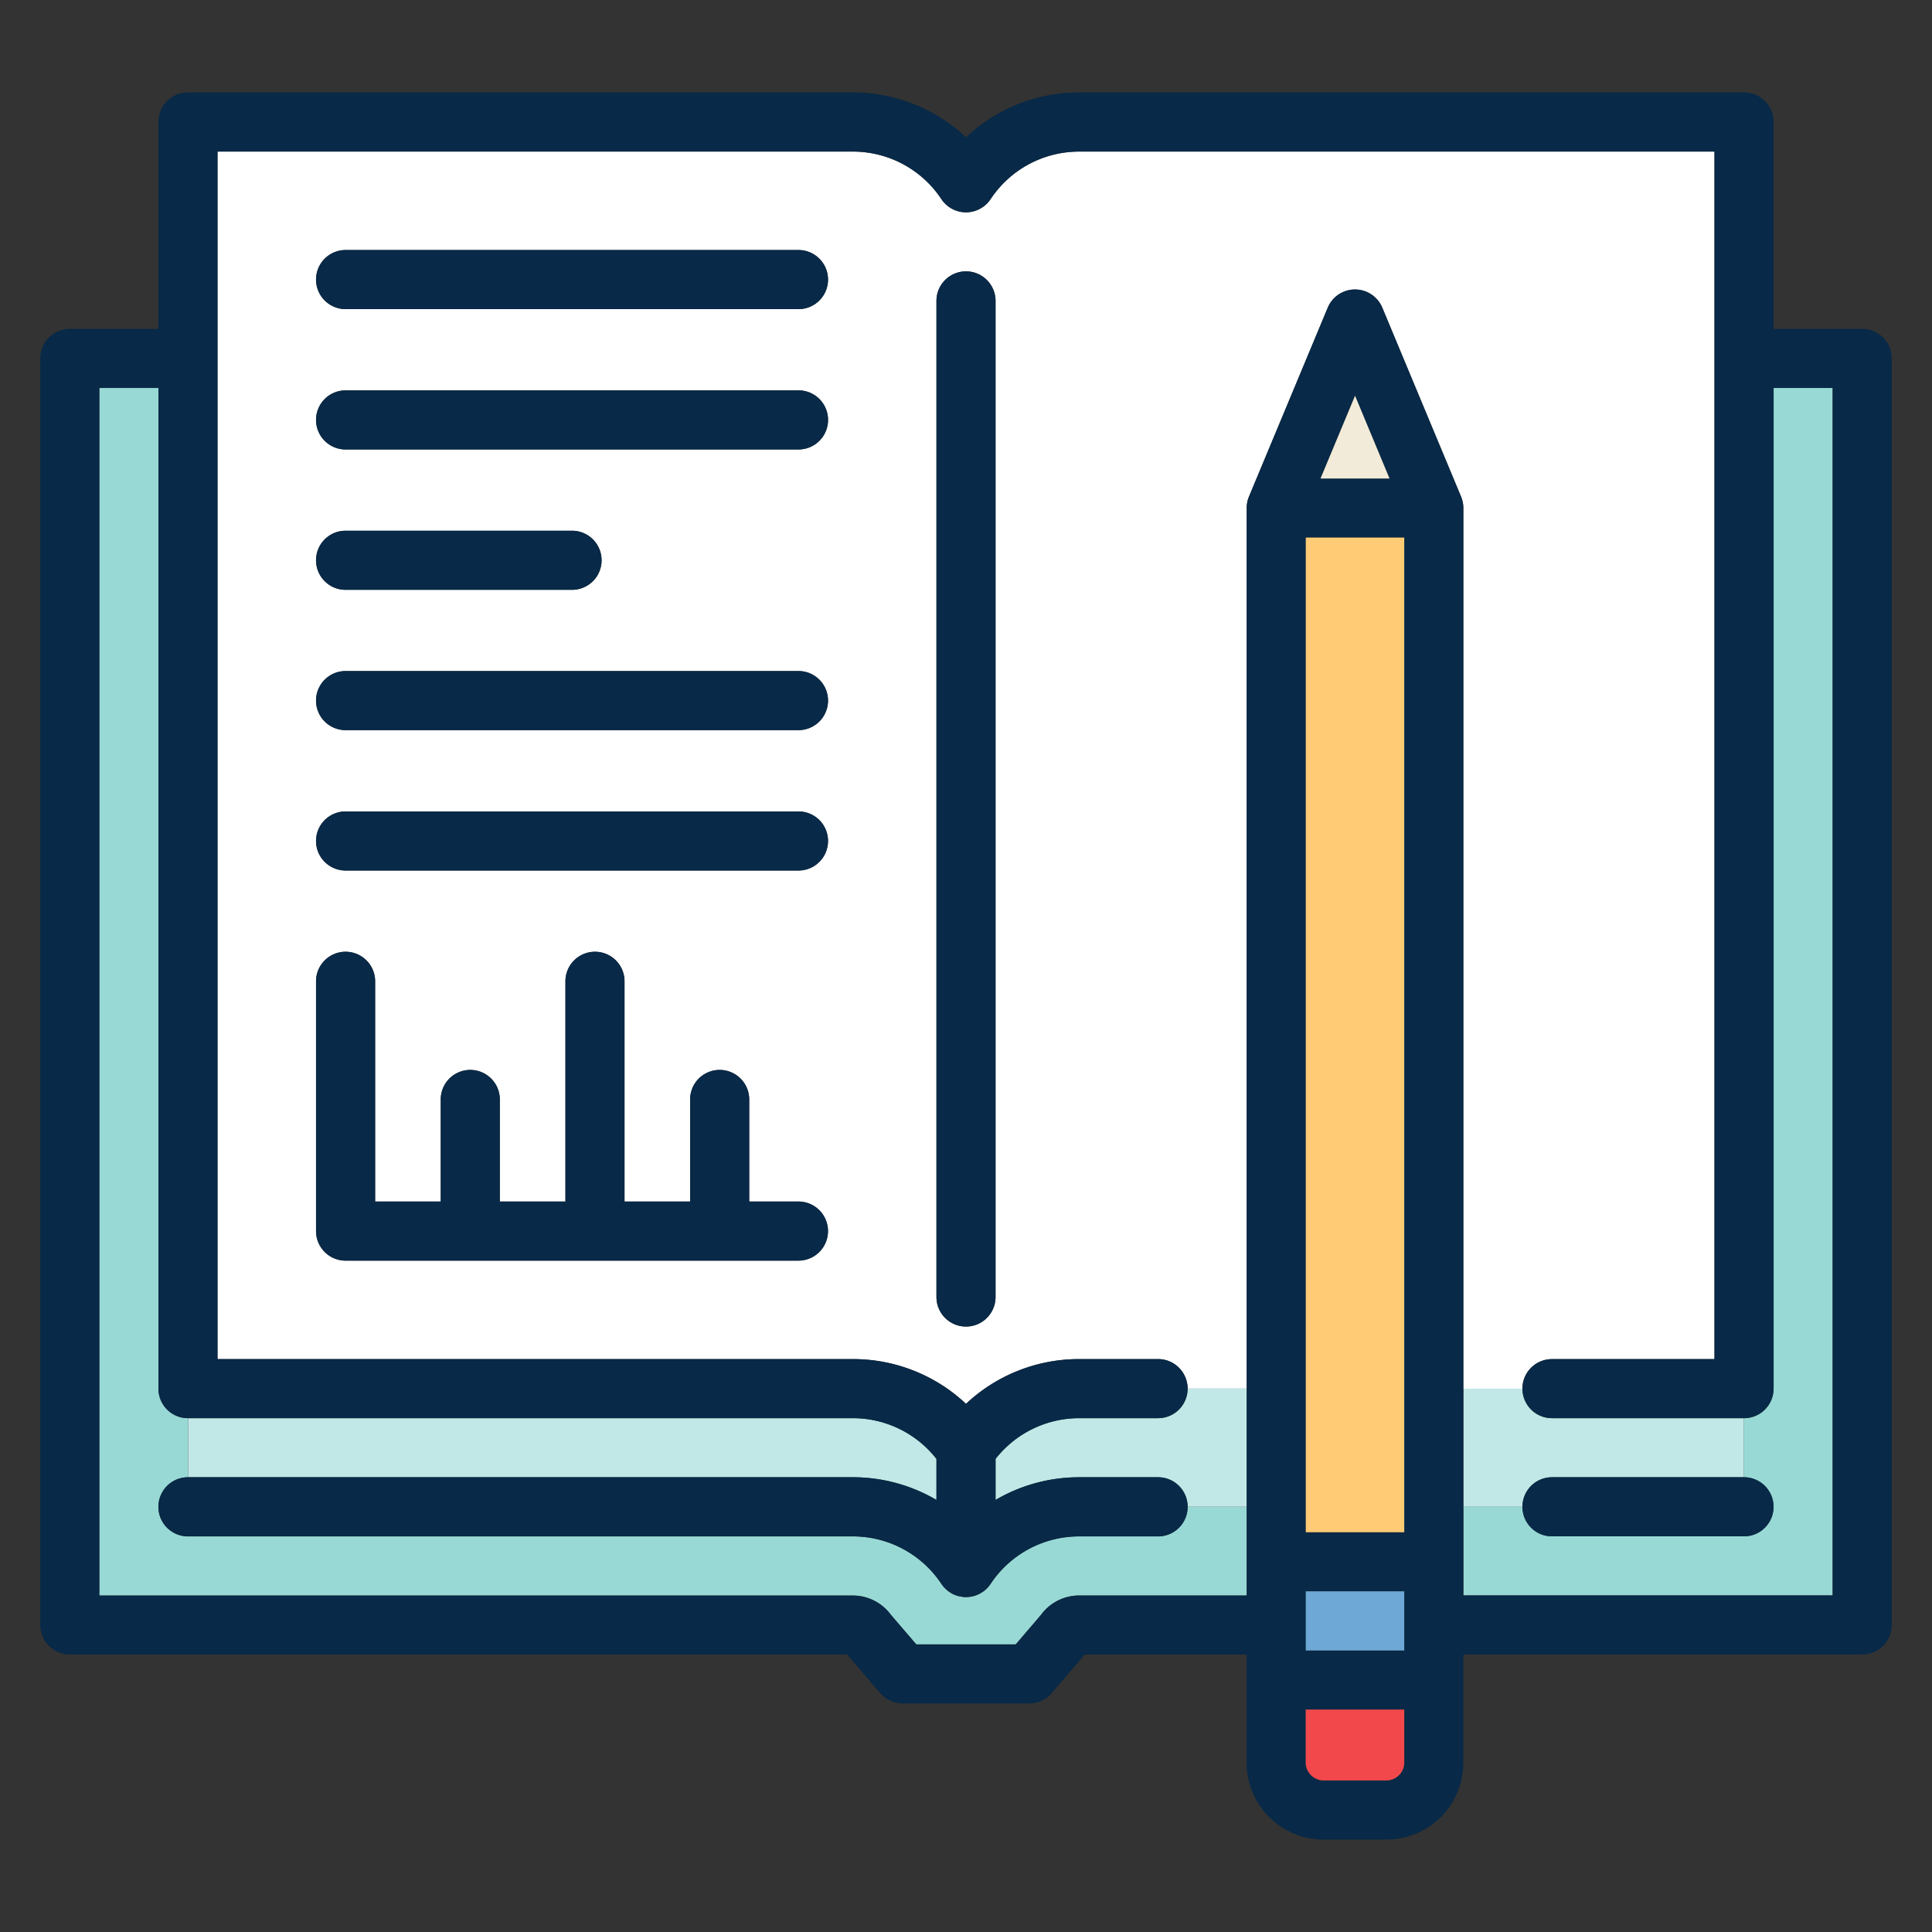 <svg width="24" height="24" fill="none" xmlns="http://www.w3.org/2000/svg">
  <rect width="100%" height="100%" fill="#333333" stroke="none"/>
  <defs/>
  <path d="M19.28 16.883h2.018v-15h-7.892c-.443 0-.854.22-1.1.59a.367.367 0 01-.612 0 1.319 1.319 0 00-1.1-.59H2.702v15h7.892c.53 0 1.03.202 1.406.556a2.05 2.05 0 011.406-.556h.98c.202 0 .367.164.367.367h.734V6.311a.37.37 0 01.006-.066V6.24a.367.367 0 01.023-.072l.978-2.346a.367.367 0 01.677 0l.978 2.345c.01.024.017.048.022.073l.001.006a.33.33 0 01.006.066v10.94h.734c0-.204.165-.368.367-.368zM9.918 15.66H4.293a.367.367 0 01-.367-.367V12.19a.367.367 0 11.734 0v2.736h.815v-1.268a.367.367 0 11.734 0v1.268h.815V12.19a.367.367 0 11.734 0v2.736h.815v-1.268a.367.367 0 11.734 0v1.268h.611a.367.367 0 110 .734zm0-4.846H4.293a.367.367 0 110-.734h5.626a.367.367 0 110 .734zm0-1.744H4.293a.367.367 0 110-.734h5.626a.367.367 0 110 .734zM3.926 6.96c0-.203.164-.367.367-.367h2.813a.367.367 0 110 .734H4.293a.367.367 0 01-.367-.367zm5.993-1.377H4.293a.367.367 0 110-.734h5.626a.367.367 0 110 .734zm0-1.743H4.293a.367.367 0 110-.734h5.626a.367.367 0 110 .734zm2.448 12.272a.367.367 0 11-.734 0V3.738a.367.367 0 11.734 0v12.374z" fill="#fff"/>
  <path d="M10.594 18.351c.372 0 .729.1 1.039.282v-.51a1.318 1.318 0 00-1.04-.506H2.336v.734h8.259zM19.279 18.351h2.385v-.734H19.28a.367.367 0 01-.367-.367h-.734v1.468h.734c0-.203.164-.367.367-.367zM14.753 17.25a.367.367 0 01-.367.367h-.98c-.408 0-.79.188-1.039.506v.51c.31-.182.667-.282 1.04-.282h.979c.203 0 .367.164.367.367h.734V17.25h-.734z" fill="#C1E8E6"/>
  <path d="M14.753 18.718a.367.367 0 01-.367.367h-.98c-.443 0-.854.22-1.1.59a.384.384 0 01-.026.034l-.007.009a.352.352 0 01-.055.05l-.009.006a.368.368 0 01-.073.039l-.01.004a.39.39 0 01-.03.01l-.011.002a.424.424 0 01-.03.006l-.012.002a.392.392 0 01-.085 0l-.011-.002a.397.397 0 01-.073-.018l-.01-.004a.363.363 0 01-.073-.04l-.008-.005a.345.345 0 01-.055-.05l-.008-.009a.362.362 0 01-.025-.033 1.32 1.32 0 00-1.1-.59h-8.26a.367.367 0 110-.735v-.734a.367.367 0 01-.367-.367V4.82h-.734v15h9.36c.188 0 .363.09.474.24l.315.368h1.235l.315-.368c.11-.15.286-.24.473-.24h2.081v-1.1h-.734zM22.032 17.25a.367.367 0 01-.368.367v.734a.367.367 0 110 .734H19.28a.367.367 0 01-.367-.367h-.734v1.101h4.587v-15h-.733V17.25z" fill="#98D9D5"/>
  <path d="M9.919 14.926h-.612v-1.268a.367.367 0 10-.734 0v1.268h-.815V12.19a.367.367 0 10-.734 0v2.736h-.815v-1.268a.367.367 0 10-.734 0v1.268H4.66V12.19a.367.367 0 10-.734 0v3.103c0 .202.164.367.367.367h5.626a.367.367 0 100-.734zM9.919 3.106H4.293a.367.367 0 100 .734h5.626a.367.367 0 100-.734zM9.919 4.85H4.293a.367.367 0 100 .734h5.626a.367.367 0 100-.735zM4.293 7.327h2.813a.367.367 0 100-.734H4.293a.367.367 0 100 .734zM9.919 8.336H4.293a.367.367 0 100 .734h5.626a.367.367 0 100-.734zM9.919 10.08H4.293a.367.367 0 000 .734h5.626a.367.367 0 000-.734zM12 3.371a.367.367 0 00-.367.367v12.374a.367.367 0 10.734 0V3.738A.367.367 0 0012 3.371z" fill="#082947"/>
  <path d="M23.133 4.085h-1.101v-2.57a.367.367 0 00-.367-.367h-8.259c-.53 0-1.03.203-1.406.557a2.05 2.05 0 00-1.406-.557H2.335a.367.367 0 00-.367.367v2.57H.867a.367.367 0 00-.367.367v15.734c0 .203.164.367.367.367h9.657l.41.48c.07.08.172.128.28.128h1.573a.367.367 0 00.278-.129l.411-.479h2.01v1.344c0 .526.429.955.955.955h.783a.955.955 0 00.954-.955v-1.344h4.955a.367.367 0 00.367-.367V4.452a.367.367 0 00-.367-.367zm-.367 15.734h-4.588V6.311a.343.343 0 00-.006-.066l-.001-.006a.358.358 0 00-.023-.073l-.977-2.345a.367.367 0 00-.677 0l-.978 2.346a.36.36 0 00-.022.072l-.001.006a.319.319 0 00-.006.066V19.82h-2.081a.586.586 0 00-.474.24l-.314.367h-1.236l-.315-.366a.587.587 0 00-.473-.24h-9.36V4.818h.734V17.25c0 .203.164.367.367.367h8.259c.408 0 .79.188 1.039.506v.51a2.052 2.052 0 00-1.039-.282H2.335a.367.367 0 100 .734h8.259c.443 0 .854.221 1.1.59a.38.38 0 00.026.034l.008.009a.394.394 0 00.055.05l.008.006a.342.342 0 00.073.04l.01.003.03.01.011.002.032.006.01.002a.373.373 0 00.085 0l.012-.002a.351.351 0 00.072-.018l.01-.004a.371.371 0 00.073-.04l.009-.006a.386.386 0 00.087-.091 1.32 1.32 0 011.101-.59h.98a.367.367 0 100-.735h-.98c-.372 0-.729.1-1.039.282v-.51c.25-.318.63-.506 1.04-.506h.979a.367.367 0 100-.734h-.98c-.53 0-1.03.202-1.406.556a2.05 2.05 0 00-1.406-.556H2.702v-15h7.892c.443 0 .854.22 1.1.59a.367.367 0 00.612 0c.246-.37.657-.59 1.1-.59h7.892v15h-2.019a.367.367 0 000 .734h2.386a.367.367 0 00.367-.367V4.82h.734v15zm-5.542 2.299h-.783c-.12 0-.22-.101-.22-.22v-.661h1.223v.66c0 .12-.1.22-.22.22zm-1.003-1.615v-.734h1.223v.734h-1.223zm.183-14.559l.428-1.028.429 1.028h-.857zm-.183.734h1.223v12.357h-1.223V6.678z" fill="#082947"/>
  <path d="M18.912 18.718c0 .203.164.367.367.367h2.386a.367.367 0 100-.734h-2.386a.367.367 0 00-.367.367z" fill="#082947"/>
  <path d="M16.22 21.237v.66c0 .12.102.22.221.22h.783c.12 0 .22-.1.22-.22v-.66h-1.223z" fill="#F2484B"/>
  <path d="M17.444 19.768h-1.223v.735h1.223v-.735z" fill="#6DA8D6"/>
  <path d="M17.444 6.678h-1.223v12.356h1.223V6.678z" fill="#FFCC75"/>
  <path d="M16.404 5.944h.857l-.428-1.028-.429 1.028z" fill="#F2EBD9"/>
</svg>
